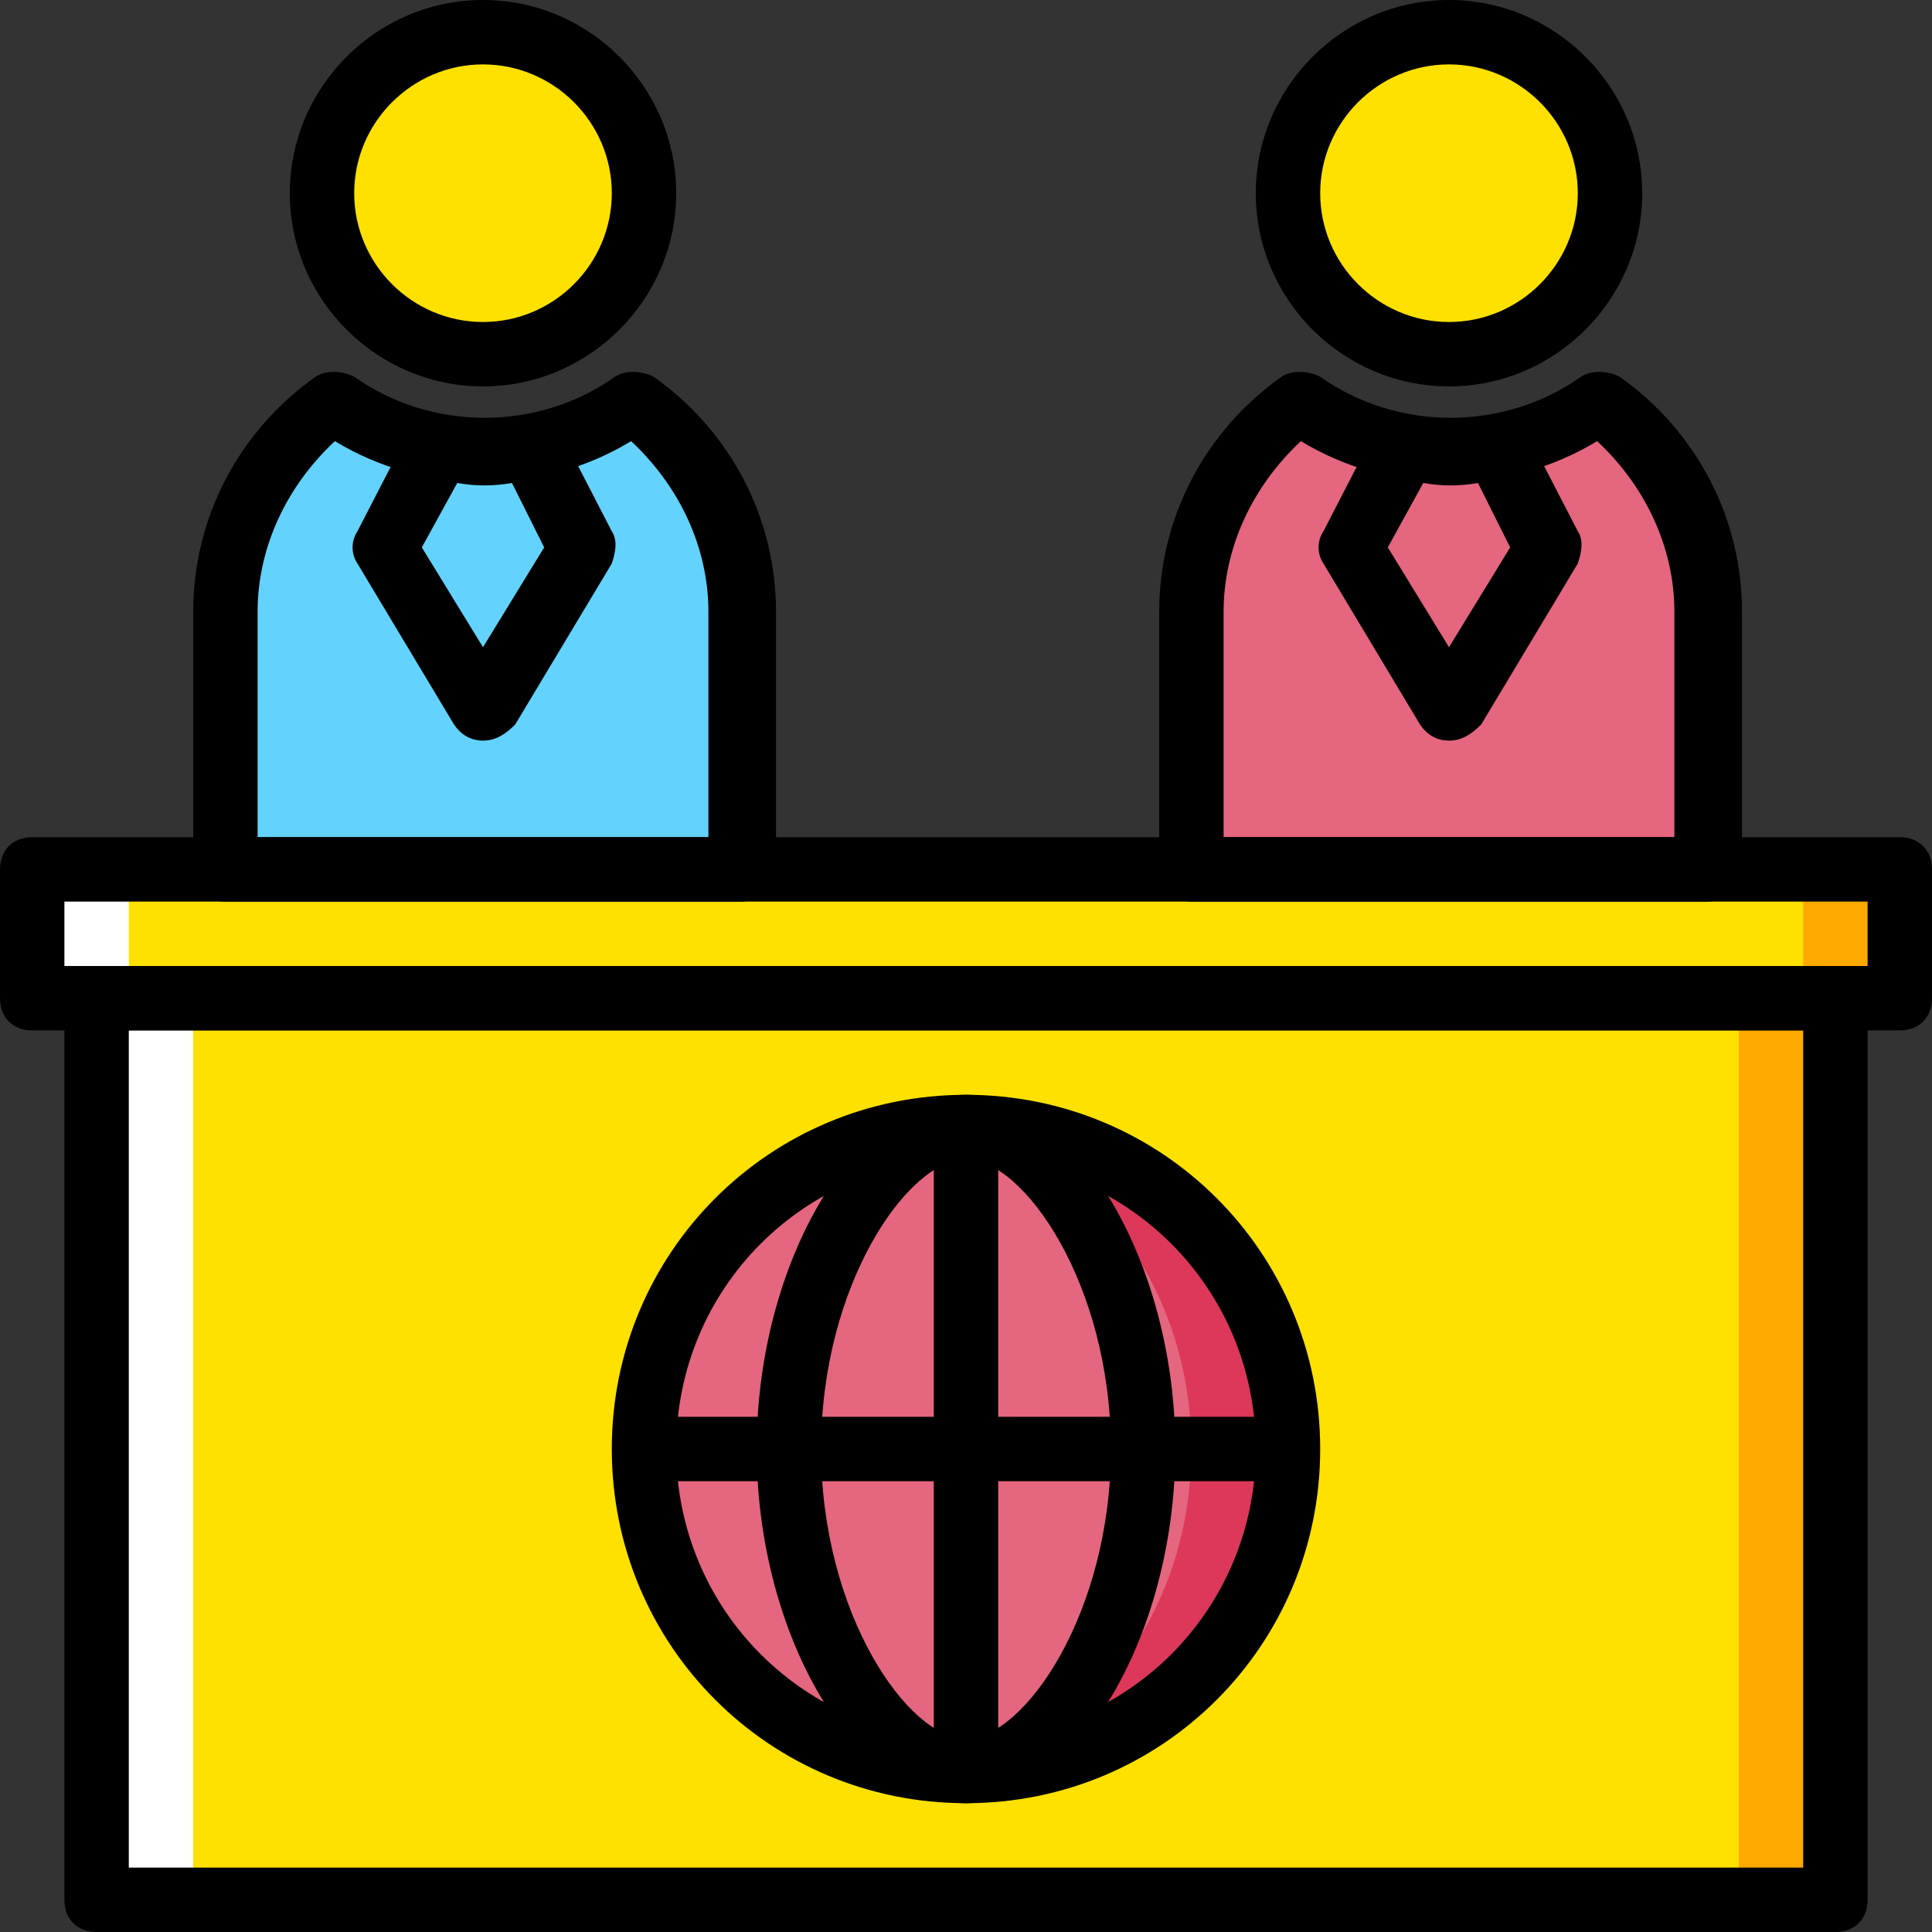 <?xml version="1.0" encoding="iso-8859-1"?>
<!-- Generator: Adobe Illustrator 19.0.0, SVG Export Plug-In . SVG Version: 6.00 Build 0)  -->
<svg version="1.1" id="Layer_1" xmlns="http://www.w3.org/2000/svg" xmlns:xlink="http://www.w3.org/1999/xlink" x="0px" y="0px"
	 viewBox="0 0 512 512" style="enable-background:new 0 0 512 512;" xml:space="preserve">
<rect x="0" y="0" width="512" height="512" fill="#333333" stroke="none"/>
<g transform="translate(1 1)">
	<path style="fill:#63D3FD;" d="M167.107,105.667c-11.947,7.68-25.6,12.8-40.107,12.8s-28.16-5.12-40.107-12.8
		c-17.067,12.8-28.16,32.427-28.16,55.467V229.4h136.533v-68.267C195.267,138.093,184.173,118.467,167.107,105.667"/>
	<path style="fill:#FFE100;" d="M169.667,50.2c0,23.893-18.773,42.667-42.667,42.667S84.333,74.093,84.333,50.2
		S103.107,7.533,127,7.533S169.667,26.307,169.667,50.2"/>
	<path style="fill:#E4667F;" d="M423.107,105.667c-11.947,7.68-25.6,12.8-40.107,12.8c-14.507,0-28.16-5.12-40.107-12.8
		c-17.067,12.8-28.16,32.427-28.16,55.467V229.4h136.533v-68.267C451.267,138.093,440.173,118.467,423.107,105.667"/>
	<path style="fill:#FFE100;" d="M425.667,50.2c0,23.893-18.773,42.667-42.667,42.667c-23.893,0-42.667-18.773-42.667-42.667
		S359.107,7.533,383,7.533C406.893,7.533,425.667,26.307,425.667,50.2"/>
	<polygon style="fill:#FFA800;" points="263.533,263.533 502.467,263.533 502.467,229.4 263.533,229.4 	"/>
	<polygon style="fill:#FFFFFF;" points="7.533,263.533 246.467,263.533 246.467,229.4 7.533,229.4 	"/>
	<polygon style="fill:#FFE100;" points="33.133,263.533 476.867,263.533 476.867,229.4 33.133,229.4 	"/>
	<polygon style="fill:#FFFFFF;" points="24.6,502.467 314.733,502.467 314.733,263.533 24.6,263.533 	"/>
	<polygon style="fill:#FFA800;" points="195.267,502.467 485.4,502.467 485.4,263.533 195.267,263.533 	"/>
	<polygon style="fill:#FFE100;" points="50.2,502.467 459.8,502.467 459.8,263.533 50.2,263.533 	"/>
	<path style="fill:#DD3859;" d="M340.333,383c0,46.933-38.4,85.333-85.333,85.333s-85.333-38.4-85.333-85.333
		s38.4-85.333,85.333-85.333S340.333,336.067,340.333,383"/>
	<path style="fill:#E4667F;" d="M314.733,383c0,46.933-32.427,85.333-72.533,85.333s-72.533-38.4-72.533-85.333
		s32.427-85.333,72.533-85.333S314.733,336.067,314.733,383"/>
	<path d="M255,476.867c-52.053,0-93.867-41.813-93.867-93.867s41.813-93.867,93.867-93.867s93.867,41.813,93.867,93.867
		S307.053,476.867,255,476.867z M255,306.2c-42.667,0-76.8,34.133-76.8,76.8s34.133,76.8,76.8,76.8s76.8-34.133,76.8-76.8
		S297.667,306.2,255,306.2z"/>
	<path d="M255,476.867c-29.013,0-55.467-44.373-55.467-93.867s26.453-93.867,55.467-93.867s55.467,44.373,55.467,93.867
		S284.013,476.867,255,476.867z M255,306.2c-15.36,0-38.4,33.28-38.4,76.8s23.04,76.8,38.4,76.8s38.4-33.28,38.4-76.8
		S270.36,306.2,255,306.2z"/>
	<rect x="169.667" y="374.467" width="170.667" height="17.067"/>
	<rect x="246.467" y="297.667" width="17.067" height="170.667"/>
	<path d="M485.4,511H24.6c-5.12,0-8.533-3.413-8.533-8.533V263.533c0-5.12,3.413-8.533,8.533-8.533h460.8
		c5.12,0,8.533,3.413,8.533,8.533v238.933C493.933,507.587,490.52,511,485.4,511z M33.133,493.933h443.733V272.067H33.133V493.933z"
		/>
	<path d="M502.467,272.067H7.533c-5.12,0-8.533-3.413-8.533-8.533V229.4c0-5.12,3.413-8.533,8.533-8.533h494.933
		c5.12,0,8.533,3.413,8.533,8.533v34.133C511,268.653,507.587,272.067,502.467,272.067z M16.067,255h477.867v-17.067H16.067V255z"/>
	<path d="M383,101.4c-28.16,0-51.2-23.04-51.2-51.2S354.84-1,383-1c28.16,0,51.2,23.04,51.2,51.2S411.16,101.4,383,101.4z
		 M383,16.067c-18.773,0-34.133,15.36-34.133,34.133S364.227,84.333,383,84.333c18.773,0,34.133-15.36,34.133-34.133
		S401.773,16.067,383,16.067z"/>
	<path d="M451.267,237.933H314.733c-5.12,0-8.533-3.413-8.533-8.533v-68.267c0-24.747,11.947-47.787,32.427-62.293
		c2.56-1.707,6.827-1.707,10.24,0c20.48,14.507,48.64,14.507,69.12,0c2.56-1.707,6.827-1.707,10.24,0
		c20.48,14.507,32.427,37.547,32.427,62.293V229.4C459.8,234.52,456.387,237.933,451.267,237.933z M323.267,220.867h119.467v-59.733
		c0-17.067-7.68-33.28-20.48-45.227c-23.893,14.507-54.613,14.507-78.507,0c-12.8,11.947-20.48,28.16-20.48,45.227V220.867z"/>
	<path d="M383,195.267c-3.413,0-5.973-1.707-7.68-4.267l-25.6-42.667c-1.707-2.56-1.707-5.973,0-8.533l13.653-26.453
		c1.707-3.413,5.12-5.12,9.387-4.267c7.68,1.707,13.653,1.707,21.333,0c3.413-0.853,7.68,0.853,9.387,4.267l13.653,26.453
		c1.707,2.56,0.853,5.973,0,8.533L391.533,191C388.973,193.56,386.413,195.267,383,195.267z M366.787,144.067L383,170.52
		l16.213-26.453L390.68,127c-5.12,0.853-9.387,0.853-14.507,0L366.787,144.067z"/>
	<path d="M127,101.4c-28.16,0-51.2-23.04-51.2-51.2S98.84-1,127-1s51.2,23.04,51.2,51.2S155.16,101.4,127,101.4z M127,16.067
		c-18.773,0-34.133,15.36-34.133,34.133S108.227,84.333,127,84.333s34.133-15.36,34.133-34.133S145.773,16.067,127,16.067z"/>
	<path d="M195.267,237.933H58.733c-5.12,0-8.533-3.413-8.533-8.533v-68.267c0-24.747,11.947-47.787,32.427-62.293
		c2.56-1.707,6.827-1.707,10.24,0c20.48,14.507,48.64,14.507,69.12,0c2.56-1.707,6.827-1.707,10.24,0
		c20.48,14.507,32.427,37.547,32.427,62.293V229.4C203.8,234.52,200.387,237.933,195.267,237.933z M67.267,220.867h119.467v-59.733
		c0-17.067-7.68-33.28-20.48-45.227c-23.893,14.507-54.613,14.507-78.507,0c-12.8,11.947-20.48,28.16-20.48,45.227V220.867z"/>
	<path d="M127,195.267c-3.413,0-5.973-1.707-7.68-4.267l-25.6-42.667c-1.707-2.56-1.707-5.973,0-8.533l13.653-26.453
		c1.707-3.413,5.12-5.12,9.387-4.267c7.68,1.707,13.653,1.707,21.333,0c3.413-0.853,7.68,0.853,9.387,4.267l13.653,26.453
		c1.707,2.56,0.853,5.973,0,8.533L135.533,191C132.973,193.56,130.413,195.267,127,195.267z M110.787,144.067L127,170.52
		l16.213-26.453L134.68,127c-5.12,0.853-9.387,0.853-14.507,0L110.787,144.067z"/>
</g>
<g>
</g>
<g>
</g>
<g>
</g>
<g>
</g>
<g>
</g>
<g>
</g>
<g>
</g>
<g>
</g>
<g>
</g>
<g>
</g>
<g>
</g>
<g>
</g>
<g>
</g>
<g>
</g>
<g>
</g>
</svg>
